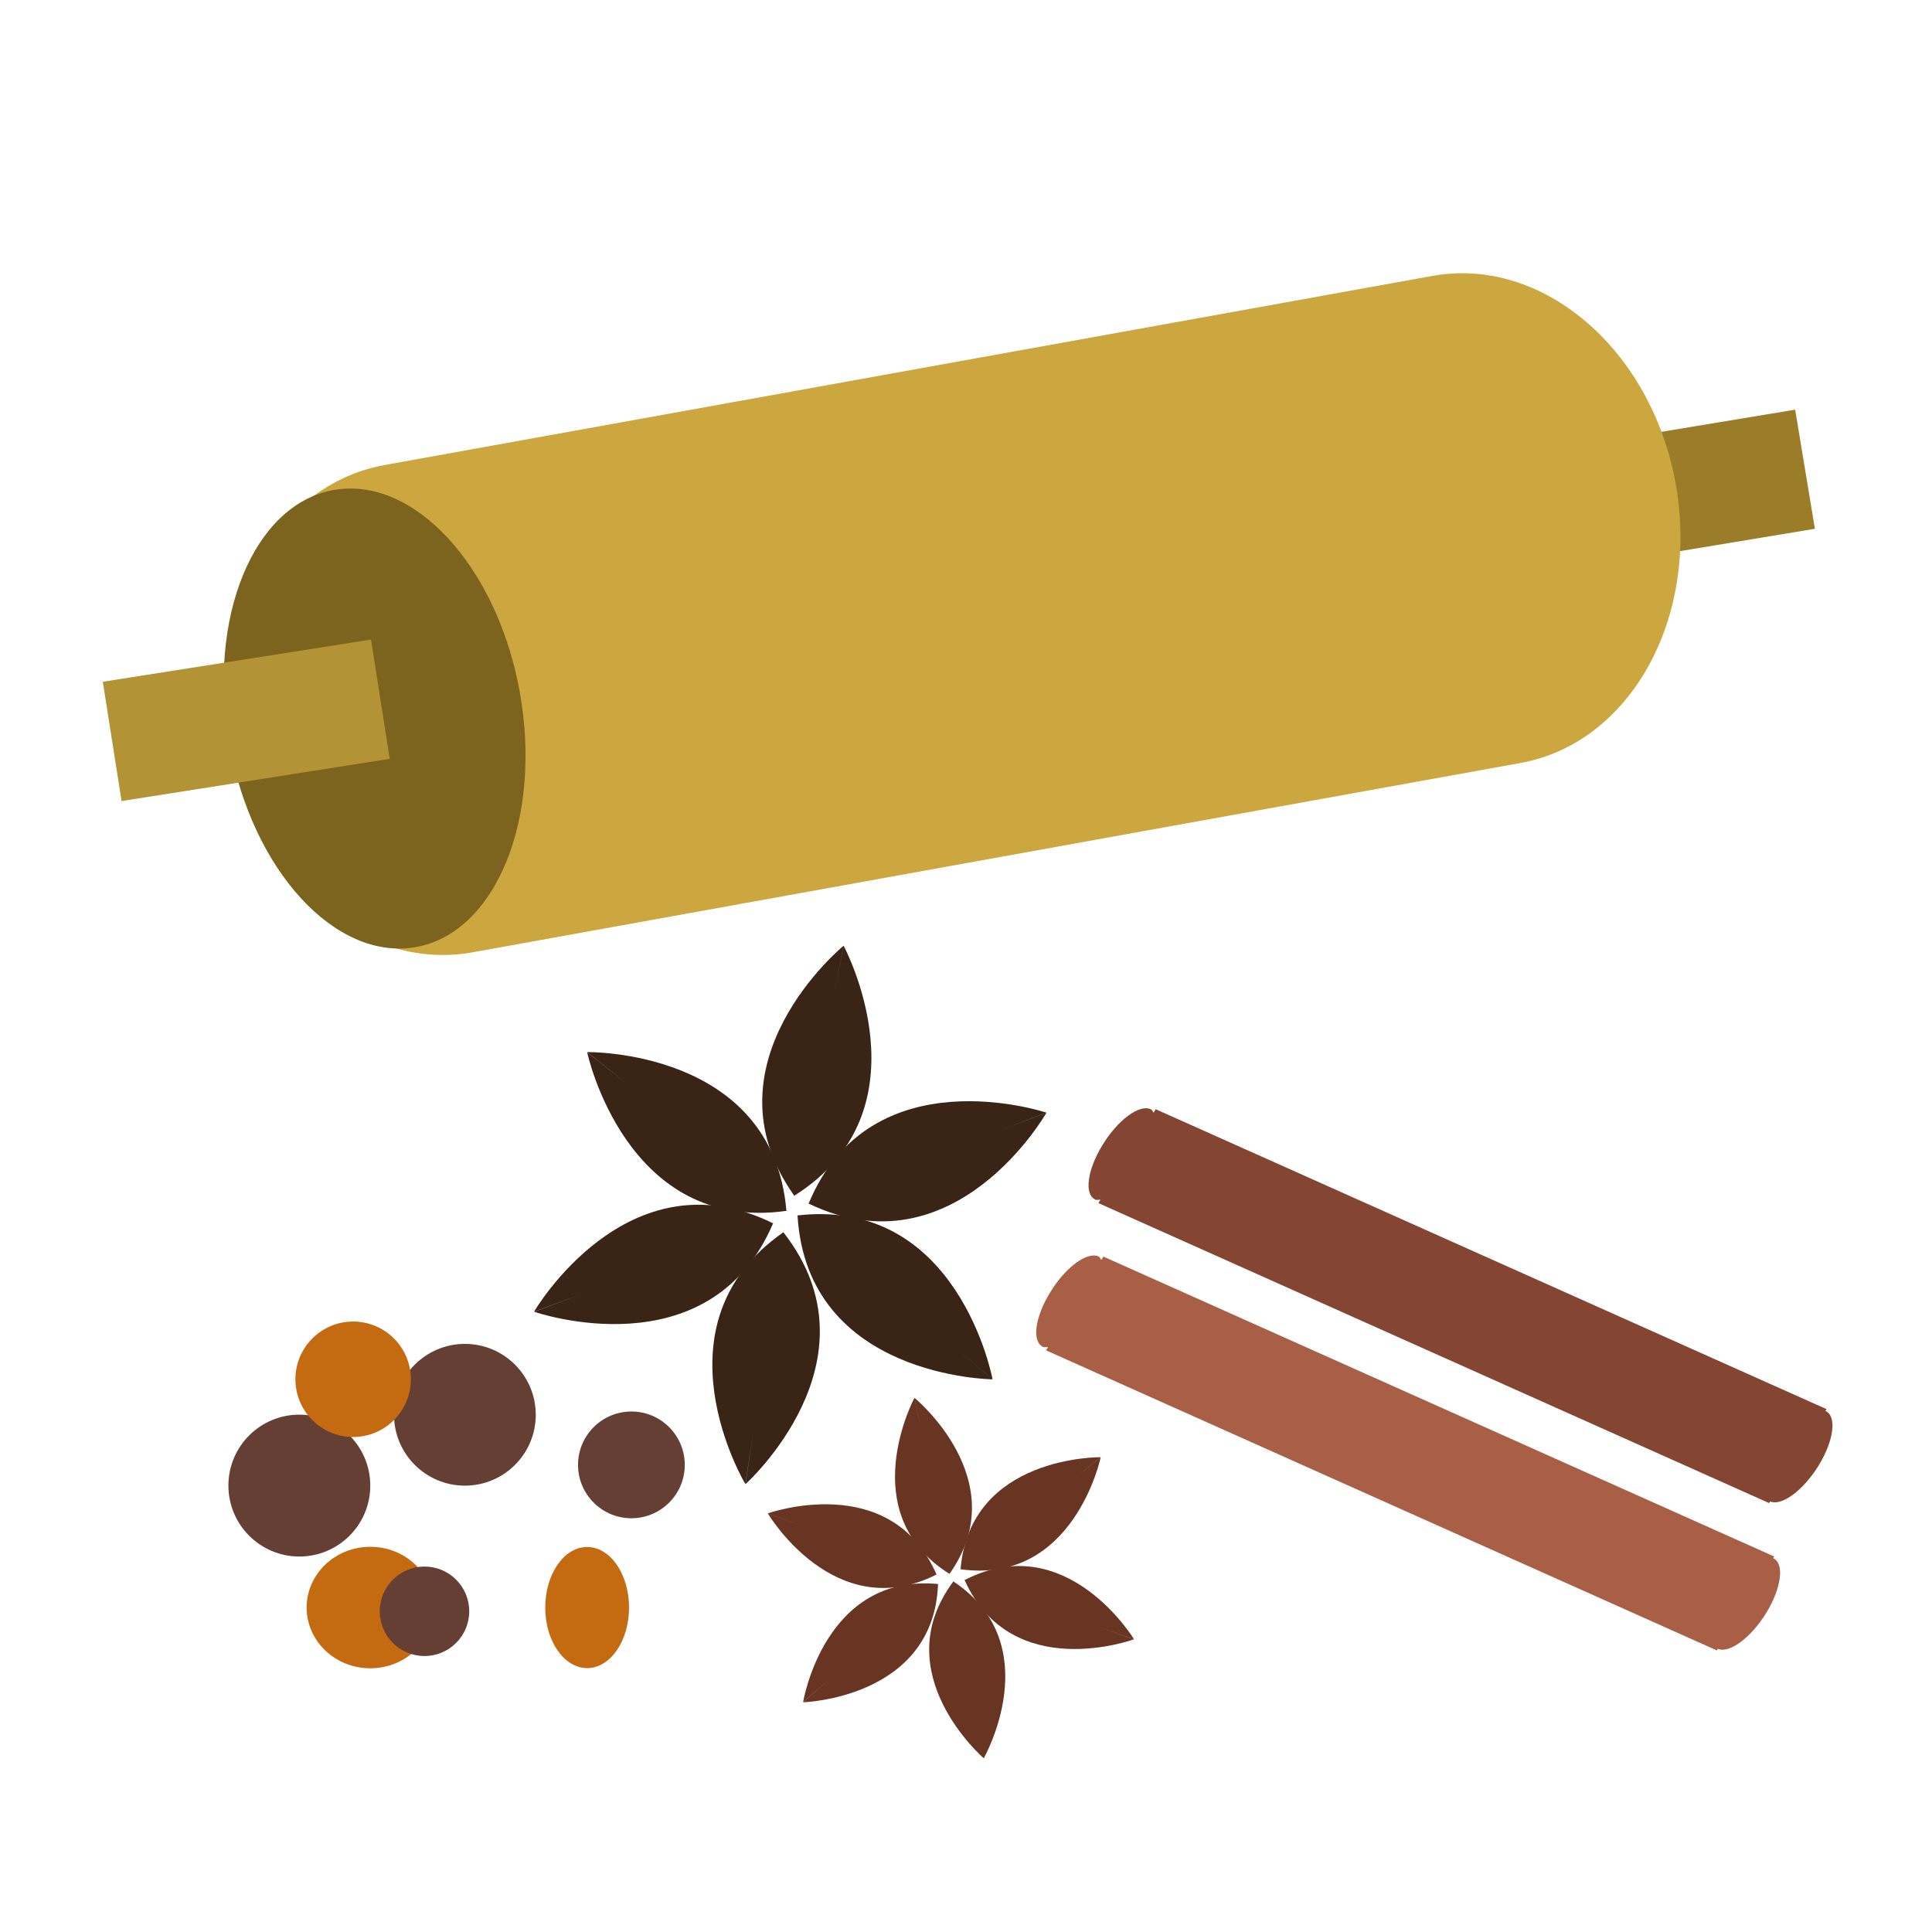 <?xml version="1.0" encoding="utf-8"?>
<!-- Generator: Adobe Illustrator 16.0.0, SVG Export Plug-In . SVG Version: 6.00 Build 0)  -->
<!DOCTYPE svg PUBLIC "-//W3C//DTD SVG 1.1//EN" "http://www.w3.org/Graphics/SVG/1.1/DTD/svg11.dtd">
<svg version="1.1" id="Layer_1" xmlns="http://www.w3.org/2000/svg" xmlns:xlink="http://www.w3.org/1999/xlink" x="0px" y="0px"
	 width="32px" height="32px" viewBox="0 0 32 32" enable-background="new 0 0 32 32" xml:space="preserve">
<g>
	<line fill="none" stroke="#9B7D29" stroke-width="2" stroke-miterlimit="10" x1="23.198" y1="8.881" x2="29.897" y2="7.772"/>
	<path fill="#CCA63E" d="M27.754,8.008c0.401,2.229-0.751,4.303-2.573,4.63L7.83,15.773c-1.822,0.329-3.623-1.211-4.028-3.439l0,0
		c-0.402-2.23,0.749-4.303,2.57-4.632L23.725,4.57C25.546,4.24,27.351,5.781,27.754,8.008L27.754,8.008z"/>
	<path fill="#7C641F" d="M8.609,11.463c0.377,2.093-0.394,3.983-1.717,4.223c-1.331,0.238-2.712-1.262-3.091-3.354
		c-0.377-2.089,0.394-3.977,1.721-4.215C6.85,7.876,8.233,9.375,8.609,11.463z"/>
	<line fill="none" stroke="#B29436" stroke-width="2" stroke-miterlimit="10" x1="1.858" y1="12.28" x2="6.3" y2="11.581"/>
</g>
<ellipse fill="#C46A10" cx="6.133" cy="26.626" rx="1.054" ry="1.006"/>
<path fill="#844532" d="M19.107,18.43c-0.015-0.021-0.023-0.048-0.048-0.058c-0.189-0.086-0.547,0.18-0.8,0.596
	c-0.253,0.414-0.305,0.817-0.115,0.902c0.023,0.009,0.054,0.001,0.083,0l-0.034,0.057l11.11,4.969l0.017-0.028
	c0.19,0.083,0.55-0.183,0.803-0.596s0.304-0.818,0.112-0.903l0.019-0.029l-11.112-4.968L19.107,18.43z"/>
<g>
	<path fill="#3A2416" d="M13.025,20.051c-0.23-2.676-3.299-2.625-3.299-2.625l0.687,0.548l-0.688-0.546c0,0,0.638,3.001,3.298,2.628
		l0.005,0.006c0-0.001-0.002-0.004-0.001-0.006c0.001,0.001,0.003-0.001,0.005,0L13.025,20.051z"/>
	<path fill="#3A2416" d="M13.159,19.803c2.271-1.436,0.814-4.138,0.814-4.138l-0.172,0.863l0.171-0.863c0,0-2.373,1.944-0.82,4.135
		v0.009c0.002-0.001,0.002-0.002,0.004-0.003c0,0,0.001,0.001,0.002,0.004L13.159,19.803z"/>
	<path fill="#3A2416" d="M12.803,20.266c-1.057,2.47-3.955,1.461-3.955,1.461l0.823-0.307l-0.825,0.305c0,0,1.545-2.652,3.954-1.465
		l0.007-0.002c-0.001,0.001-0.002,0.003-0.003,0.004c0.003,0,0.003,0.001,0.005,0.001L12.803,20.266z"/>
	<path fill="#3A2416" d="M13.213,20.131c2.668-0.304,3.227,2.715,3.227,2.715l-0.673-0.564l0.672,0.564c0,0-3.068-0.027-3.229-2.71
		l-0.005-0.004c0.002,0,0.003,0,0.004,0c0.001-0.001,0.001-0.003,0-0.006L13.213,20.131z"/>
	<path fill="#3A2416" d="M13.394,19.934c1.029-2.482,3.938-1.505,3.938-1.505l-0.819,0.314l0.819-0.312c0,0-1.515,2.667-3.935,1.506
		l-0.007,0.002c0,0,0.001-0.001,0.002-0.002c-0.001-0.001-0.003-0.001-0.003-0.002L13.394,19.934z"/>
	<path fill="#3A2416" d="M12.973,20.412c-2.205,1.536-0.628,4.168-0.628,4.168l0.133-0.867l-0.131,0.87c0,0,2.285-2.051,0.631-4.169
		l0.001-0.008c-0.001,0.002-0.003,0.003-0.003,0.004c-0.001-0.001-0.002-0.002-0.004-0.005L12.973,20.412z"/>
</g>
<path fill="#A85F45" d="M18.24,20.869c-0.016-0.021-0.022-0.047-0.046-0.058c-0.189-0.085-0.549,0.181-0.8,0.595
	c-0.255,0.414-0.307,0.818-0.115,0.904c0.022,0.009,0.054,0,0.081,0l-0.034,0.056l11.11,4.97l0.018-0.027
	c0.19,0.083,0.549-0.184,0.803-0.598c0.251-0.413,0.302-0.816,0.112-0.903l0.018-0.027l-11.111-4.968L18.24,20.869z"/>
<ellipse fill="#C46A10" cx="9.725" cy="26.626" rx="0.694" ry="1.003"/>
<circle fill="#663F34" cx="4.958" cy="24.606" r="1.175"/>
<circle fill="#663F34" cx="10.458" cy="24.263" r="0.884"/>
<circle fill="#663F34" cx="7.7" cy="23.433" r="1.174"/>
<circle fill="#C46A10" cx="5.849" cy="22.845" r="0.956"/>
<circle fill="#663F34" cx="7.031" cy="26.688" r="0.741"/>
<g>
	<path fill="#683523" d="M15.728,26.066c1.093-1.545-0.581-2.913-0.581-2.913l0.12,0.606l-0.121-0.606c0,0-1.023,1.906,0.578,2.914
		l0.001,0.004c0-0.001,0-0.002,0.001-0.002c0,0,0.002,0,0.003,0.001L15.728,26.066z"/>
	<path fill="#683523" d="M15.912,25.992c1.875,0.26,2.319-1.854,2.319-1.854l-0.483,0.386l0.483-0.388c0,0-2.161-0.032-2.321,1.853
		l-0.004,0.004c0.001,0,0.002,0,0.003,0c0,0.001,0,0.002-0.001,0.004L15.912,25.992z"/>
	<path fill="#683523" d="M15.51,26.08c-1.691,0.849-2.792-1.013-2.792-1.013l0.582,0.21l-0.582-0.211c0,0,2.037-0.726,2.793,1.011
		l0.005,0.001c-0.001,0-0.002,0.001-0.003,0.001c0.001,0.001,0.001,0.001,0.001,0.003L15.51,26.08z"/>
	<path fill="#683523" d="M15.792,26.194c1.574,1.05,0.502,2.928,0.502,2.928l-0.104-0.61l0.104,0.61c0,0-1.638-1.411-0.504-2.927
		l-0.002-0.005c0.002,0.001,0.002,0.001,0.003,0.002c0-0.001,0.001-0.001,0.002-0.003V26.194z"/>
	<path fill="#683523" d="M15.979,26.17c1.683-0.868,2.803,0.98,2.803,0.98l-0.585-0.203l0.585,0.205c0,0-2.029,0.747-2.804-0.979
		l-0.005-0.003c0,0,0.002,0,0.003,0c0-0.001-0.001-0.002-0.002-0.003L15.979,26.17z"/>
	<path fill="#683523" d="M15.534,26.236c-1.884-0.176-2.232,1.957-2.232,1.957l0.467-0.406l-0.466,0.408
		c0,0,2.161-0.064,2.234-1.956l0.004-0.003c-0.001,0-0.003,0-0.004,0c0-0.001,0-0.002,0-0.004L15.534,26.236z"/>
</g>
</svg>
